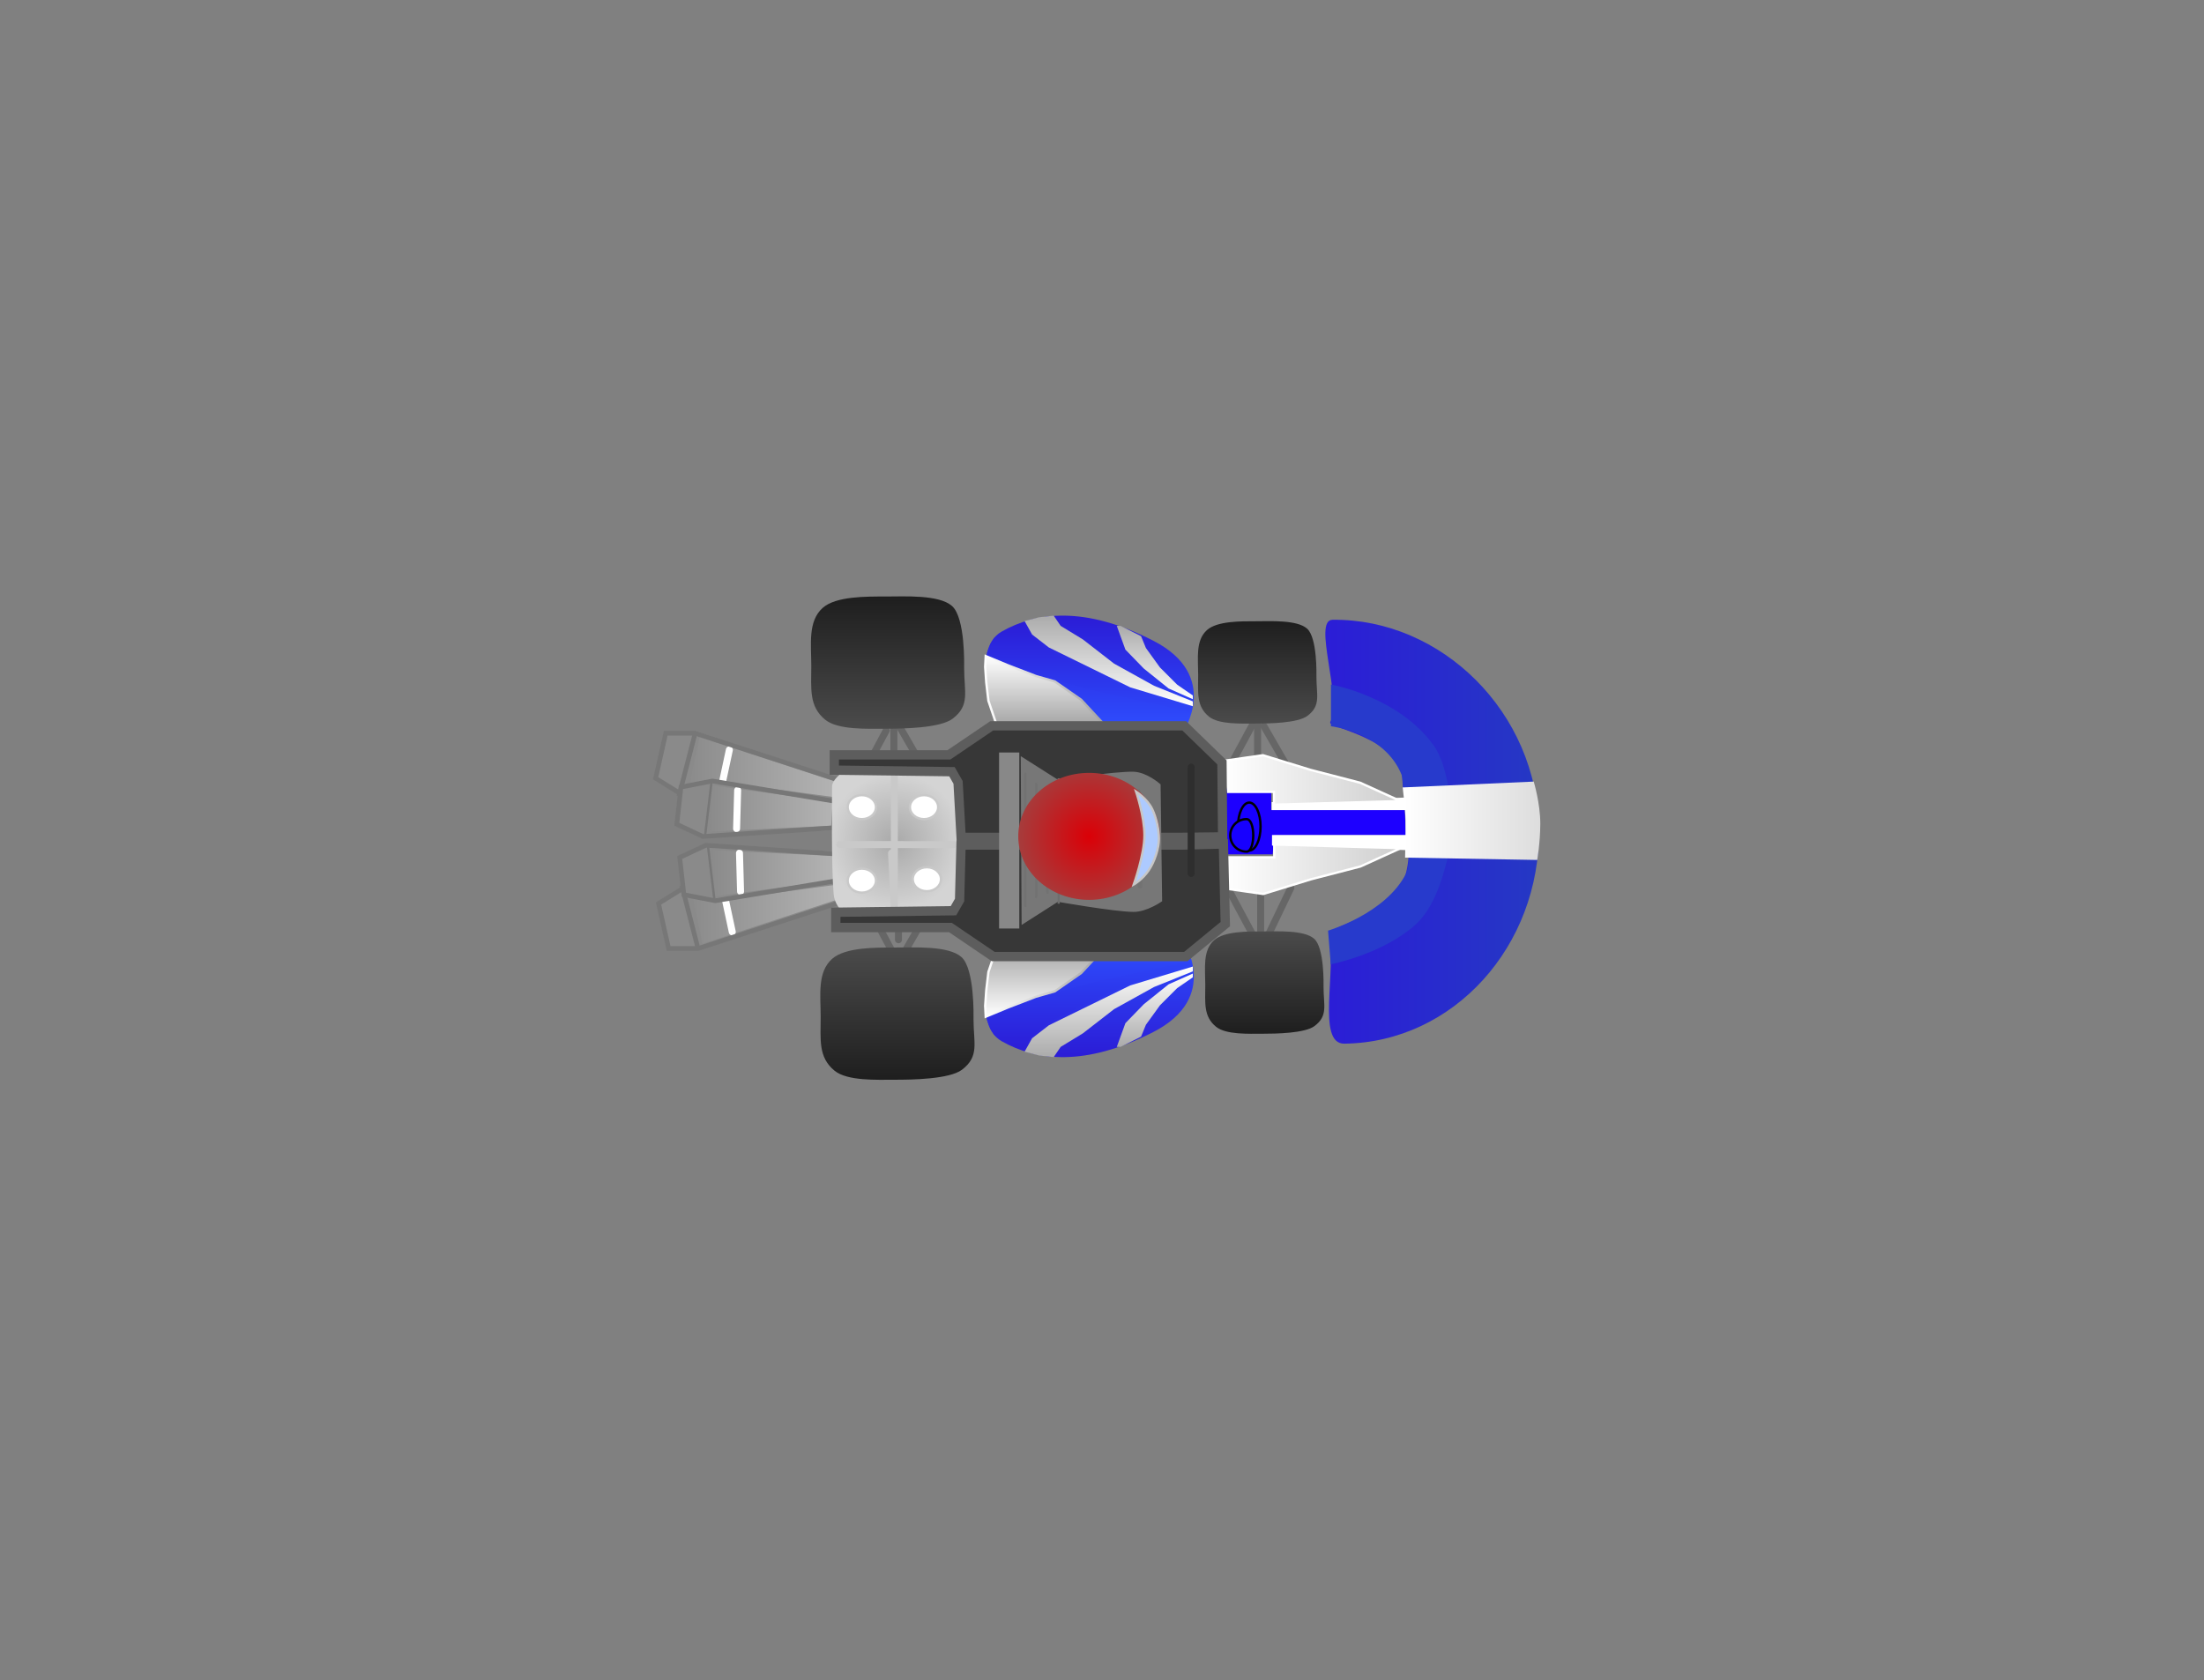 <svg version="1.1" xmlns="http://www.w3.org/2000/svg" xmlns:xlink="http://www.w3.org/1999/xlink" width="472.878" height="360.539" viewBox="0,0,472.878,360.539"><rect x="0" y="0" width="472.878" height="360.539" fill="#808080" stroke="none"/><defs><linearGradient x1="151.491" y1="167.107" x2="184.91" y2="167.107" gradientUnits="userSpaceOnUse" id="color-1"><stop offset="0" stop-color="#8a8a8a"/><stop offset="1" stop-color="#b5b5b5"/></linearGradient><linearGradient x1="156.224" y1="174.567" x2="183.98" y2="174.567" gradientUnits="userSpaceOnUse" id="color-2"><stop offset="0" stop-color="#8a8a8a"/><stop offset="1" stop-color="#b5b5b5"/></linearGradient><linearGradient x1="152.113" y1="195.796" x2="185.532" y2="195.796" gradientUnits="userSpaceOnUse" id="color-3"><stop offset="0" stop-color="#8a8a8a"/><stop offset="1" stop-color="#b5b5b5"/></linearGradient><linearGradient x1="156.846" y1="188.522" x2="184.602" y2="188.522" gradientUnits="userSpaceOnUse" id="color-4"><stop offset="0" stop-color="#8a8a8a"/><stop offset="1" stop-color="#b5b5b5"/></linearGradient><linearGradient x1="238.195" y1="158.246" x2="238.195" y2="133.21" gradientUnits="userSpaceOnUse" id="color-5"><stop offset="0" stop-color="#2e4fff"/><stop offset="1" stop-color="#2b1cd6"/></linearGradient><linearGradient x1="238.019" y1="153.924" x2="238.019" y2="134.715" gradientUnits="userSpaceOnUse" id="color-6"><stop offset="0" stop-color="#2d45f7"/><stop offset="1" stop-color="#2b1dd7"/></linearGradient><linearGradient x1="242.301" y1="152.651" x2="242.301" y2="133.21" gradientUnits="userSpaceOnUse" id="color-7"><stop offset="0" stop-color="#ffffff"/><stop offset="1" stop-color="#ababab"/></linearGradient><linearGradient x1="252.195" y1="151.147" x2="252.195" y2="135.409" gradientUnits="userSpaceOnUse" id="color-8"><stop offset="0" stop-color="#ffffff"/><stop offset="1" stop-color="#ababab"/></linearGradient><linearGradient x1="229.051" y1="157.627" x2="229.051" y2="141.889" gradientUnits="userSpaceOnUse" id="color-9"><stop offset="0" stop-color="#a0a0a0"/><stop offset="1" stop-color="#ffffff"/></linearGradient><linearGradient x1="215.801" y1="149.758" x2="242.301" y2="149.758" gradientUnits="userSpaceOnUse" id="color-10"><stop offset="0" stop-color="#ffffff"/><stop offset="1" stop-color="#a0a0a0"/></linearGradient><linearGradient x1="288.787" y1="179.58" x2="334.621" y2="179.58" gradientUnits="userSpaceOnUse" id="color-11"><stop offset="0" stop-color="#2b1dd7"/><stop offset="1" stop-color="#2538c4"/></linearGradient><radialGradient cx="196.509" cy="181.737" r="14.558" gradientUnits="userSpaceOnUse" id="color-12"><stop offset="0" stop-color="#a9a9a9"/><stop offset="1" stop-color="#d4d4d4"/></radialGradient><linearGradient x1="238.195" y1="202.917" x2="238.195" y2="227.953" gradientUnits="userSpaceOnUse" id="color-13"><stop offset="0" stop-color="#2e4fff"/><stop offset="1" stop-color="#2b1cd6"/></linearGradient><linearGradient x1="238.019" y1="207.238" x2="238.019" y2="226.448" gradientUnits="userSpaceOnUse" id="color-14"><stop offset="0" stop-color="#2d45f7"/><stop offset="1" stop-color="#2b1dd7"/></linearGradient><linearGradient x1="242.301" y1="208.511" x2="242.301" y2="227.953" gradientUnits="userSpaceOnUse" id="color-15"><stop offset="0" stop-color="#ffffff"/><stop offset="1" stop-color="#ababab"/></linearGradient><linearGradient x1="252.195" y1="210.016" x2="252.195" y2="225.754" gradientUnits="userSpaceOnUse" id="color-16"><stop offset="0" stop-color="#ffffff"/><stop offset="1" stop-color="#ababab"/></linearGradient><linearGradient x1="229.051" y1="203.535" x2="229.051" y2="219.273" gradientUnits="userSpaceOnUse" id="color-17"><stop offset="0" stop-color="#a0a0a0"/><stop offset="1" stop-color="#ffffff"/></linearGradient><linearGradient x1="215.801" y1="211.404" x2="242.301" y2="211.404" gradientUnits="userSpaceOnUse" id="color-18"><stop offset="0" stop-color="#ffffff"/><stop offset="1" stop-color="#a0a0a0"/></linearGradient><linearGradient x1="267.138" y1="168.478" x2="304.91" y2="168.478" gradientUnits="userSpaceOnUse" id="color-19"><stop offset="0" stop-color="#ffffff"/><stop offset="1" stop-color="#cecece"/></linearGradient><linearGradient x1="267.204" y1="187.626" x2="304.976" y2="187.626" gradientUnits="userSpaceOnUse" id="color-20"><stop offset="0" stop-color="#ffffff"/><stop offset="1" stop-color="#cecece"/></linearGradient><linearGradient x1="194.96" y1="129.075" x2="194.96" y2="157.493" gradientUnits="userSpaceOnUse" id="color-21"><stop offset="0" stop-color="#1e1e1e"/><stop offset="1" stop-color="#4b4b4b"/></linearGradient><linearGradient x1="196.971" y1="204.4" x2="196.971" y2="232.818" gradientUnits="userSpaceOnUse" id="color-22"><stop offset="0" stop-color="#4b4b4b"/><stop offset="1" stop-color="#1e1e1e"/></linearGradient><linearGradient x1="275.763" y1="200.953" x2="275.763" y2="222.942" gradientUnits="userSpaceOnUse" id="color-23"><stop offset="0" stop-color="#4b4b4b"/><stop offset="1" stop-color="#1e1e1e"/></linearGradient><linearGradient x1="274.237" y1="134.393" x2="274.237" y2="156.382" gradientUnits="userSpaceOnUse" id="color-24"><stop offset="0" stop-color="#1e1e1e"/><stop offset="1" stop-color="#4b4b4b"/></linearGradient><radialGradient cx="238.095" cy="180.576" r="15.198" gradientUnits="userSpaceOnUse" id="color-25"><stop offset="0" stop-color="#db0007"/><stop offset="1" stop-color="#a63c3c"/></radialGradient><linearGradient x1="305.688" y1="177.332" x2="334.904" y2="177.332" gradientUnits="userSpaceOnUse" id="color-26"><stop offset="0" stop-color="#ffffff"/><stop offset="1" stop-color="#dddddd"/></linearGradient></defs><g transform="translate(-4.426,-1.096)"><g data-paper-data="{&quot;isPaintingLayer&quot;:true}" fill-rule="nonzero" stroke-linejoin="miter" stroke-miterlimit="10" stroke-dasharray="" stroke-dashoffset="0" style="mix-blend-mode: normal"><path d="M184.91,168.708l-1.448,6.87l-31.971,-4.347l2.655,-12.596z" fill="url(#color-1)" stroke="#8a8a8a" stroke-width="1" stroke-linecap="round"/><path d="M153.448,158.656l-2.8,12.789l-5.312,-3.486l1.912,-9.141z" fill="#8a8a8a" stroke="#8a8a8a" stroke-width="1" stroke-linecap="round"/><path d="M158.902,171.415l2.015,-9.406" fill="none" stroke="#ffffff" stroke-width="1.5" stroke-linecap="round"/><path d="M149.746,170.991l-4.65,-2.886l2.163,-9.658l6.34,0.004l31.329,10.196l-0.826,4.046l-1.036,3.585l-32.844,-4.817l3.173,-12.338" fill="none" stroke="#777777" stroke-width="1" stroke-linecap="round"/><path d="M183.98,172.733l-0.147,6.013l-27.61,1.333l0.269,-11.025z" fill="url(#color-2)" stroke="#8a8a8a" stroke-width="1" stroke-linecap="round"/><path d="M155.878,169.024l-0.361,11.21l-5.019,-2.107l0.183,-7.999z" fill="#8a8a8a" stroke="#8a8a8a" stroke-width="1" stroke-linecap="round"/><path d="M162.694,170.682l-0.228,8.238" fill="none" stroke="#ffffff" stroke-width="1.5" stroke-linecap="round"/><path d="M149.641,177.981l0.893,-7.985l6.724,-1.3l26.321,4.354l-0.348,5.687l-27.997,1.864z" fill="none" stroke="#777777" stroke-width="1" stroke-linecap="round"/><path d="M155.686,180.574l1.373,-11.414" fill="none" stroke="#777777" stroke-width="0.5" stroke-linecap="round"/><path d="M154.767,204.267l-2.655,-12.595l31.971,-4.347l1.448,6.87z" fill="url(#color-3)" stroke="#8a8a8a" stroke-width="1" stroke-linecap="round"/><path d="M147.87,204.271l-1.912,-9.141l5.312,-3.486l2.8,12.788z" fill="#8a8a8a" stroke="#8a8a8a" stroke-width="1" stroke-linecap="round"/><path d="M159.524,191.674l2.015,9.406" fill="none" stroke="#ffffff" stroke-width="1.5" stroke-linecap="round"/><path d="M154.015,203.966l-3.173,-12.338l32.844,-4.817l1.036,3.585l0.826,4.046l-31.329,10.196l-6.34,0.004l-2.163,-9.658l4.65,-2.886" fill="none" stroke="#777777" stroke-width="1" stroke-linecap="round"/><path d="M157.114,194.034l-0.269,-11.025l27.61,1.333l0.147,6.013z" fill="url(#color-4)" stroke="#8a8a8a" stroke-width="1" stroke-linecap="round"/><path d="M151.303,192.96l-0.183,-7.999l5.019,-2.106l0.361,11.21z" fill="#8a8a8a" stroke="#8a8a8a" stroke-width="1" stroke-linecap="round"/><path d="M163.316,192.407l-0.228,-8.238" fill="none" stroke="#ffffff" stroke-width="1.5" stroke-linecap="round"/><path d="M155.856,182.489l27.997,1.864l0.348,5.687l-26.321,4.354l-6.724,-1.3l-0.893,-7.985z" fill="none" stroke="#777777" stroke-width="1" stroke-linecap="round"/><path d="M156.308,182.515l1.372,11.414" fill="none" stroke="#777777" stroke-width="0.5" stroke-linecap="round"/><g data-paper-data="{&quot;index&quot;:null}"><path d="M218.387,157.262c0,0 -6.374,-16.511 0.984,-20.656c7.358,-4.145 17.749,-5.559 32.46,1.967c14.711,7.527 6.394,19.673 6.394,19.673z" fill="url(#color-5)" stroke="none" stroke-width="0" stroke-linecap="butt"/><path d="M259.891,153.114l-0.232,0.81l-5.207,-1.273l-14.349,-3.124l-10.415,-2.777l-8.679,-3.24l-4.86,-2.199l0.81,-2.083l0.81,-1.273l1.389,-1.041l1.273,-0.694l1.62,-0.81l1.852,-0.694l1.504,2.662l3.124,2.662l0.926,0.694l7.522,3.703l10.068,4.745z" fill="url(#color-6)" stroke="#3500ff" stroke-width="0" stroke-linecap="round"/><path d="M224.248,134.367l3.125,-0.81l3.124,-0.347l1.504,2.199l4.745,2.893l6.712,5.207l8.564,4.745l8.332,3.356v1.041l-13.424,-4.05l-17.474,-8.564l-3.587,-2.777z" fill="url(#color-7)" stroke="#ffffff" stroke-width="0" stroke-linecap="round"/><path d="M244.847,135.409l4.397,2.199l1.041,2.546l3.009,4.166l3.703,3.703l3.356,2.314v0.81l-5.208,-2.314l-5.323,-4.282l-3.935,-4.05l-1.851,-5.092z" fill="url(#color-8)" stroke="#ffffff" stroke-width="0" stroke-linecap="round"/><path d="M242.301,157.627l-14.118,-0.231l-9.72,-0.116l-1.967,-5.786l-0.463,-3.935l-0.232,-3.356l0.116,-2.314l4.745,1.967l6.017,2.314l4.05,1.157l5.67,3.935z" fill="url(#color-9)" stroke="url(#color-10)" stroke-width="0.5" stroke-linecap="round"/></g><g data-paper-data="{&quot;index&quot;:null}" fill="none" stroke="#666666" stroke-width="1.5" stroke-linecap="round"><path d="M268.347,192.598l4.918,9.181"/><path d="M281.371,191.661l-5.155,10.773"/><path d="M274.904,201.586v-8.823"/></g><g data-paper-data="{&quot;index&quot;:null}" fill="none" stroke="#666666" stroke-width="1.5" stroke-linecap="round"><path d="M190.64,195.549l4.918,9.181"/><path d="M203.427,196.86l-4.918,8.525"/><path d="M197.197,202.762v-4.918"/></g><g fill="none" stroke="#666666" stroke-width="1.5" stroke-linecap="round"><path d="M189.656,167.023l4.918,-9.181"/><path d="M202.444,165.712l-4.918,-8.525"/><path d="M196.214,164.728v-8.705"/></g><g fill="none" stroke="#666666" stroke-width="1.5" stroke-linecap="round"><path d="M267.691,166.696l5.628,-10.364"/><path d="M280.479,165.384l-4.918,-8.525"/><path d="M274.249,164.4v-8.823"/></g><path d="M334.618,179.08c0.292,25.123 -18.406,45.71 -41.764,45.982c-6.059,0.07 -1.525,-16.07 -3.369,-23.281c-0.515,-2.013 12.332,-3.684 15.715,-10.827c3.384,-7.143 0.133,-18.896 0.12,-22.601c-0.029,-8.574 -16.07,-11.141 -15.492,-12.251c2.666,-5.127 -3.839,-21.952 0.492,-22.002c23.358,-0.272 44.006,19.857 44.298,44.981z" fill="url(#color-11)" stroke="none" stroke-width="0" stroke-linecap="butt"/><path d="M184.768,196.295c0,0 -1.321,-1.313 -1.485,-3.361c-0.507,-6.355 -0.335,-19.787 -0.335,-23.025c0,-1.377 1.82,-2.73 1.82,-2.73h23.503c0,0 1.516,1.959 1.516,3.336c0,3.393 0.564,17.606 0.168,23.353c-0.103,1.503 -1.685,2.427 -1.685,2.427z" fill="url(#color-12)" stroke="none" stroke-width="NaN" stroke-linecap="butt"/><path d="M192.373,174.307c0,1.424 -1.358,2.578 -3.033,2.578c-1.675,0 -3.033,-1.154 -3.033,-2.578c0,-1.424 1.358,-2.578 3.033,-2.578c1.675,0 3.033,1.154 3.033,2.578z" fill="#ffffff" stroke="#c9c9c9" stroke-width="0.5" stroke-linecap="butt"/><path d="M205.717,174.307c0,1.424 -1.358,2.578 -3.033,2.578c-1.675,0 -3.033,-1.154 -3.033,-2.578c0,-1.424 1.358,-2.578 3.033,-2.578c1.675,0 3.033,1.154 3.033,2.578z" fill="#ffffff" stroke="#c9c9c9" stroke-width="0.5" stroke-linecap="butt"/><path d="M192.373,190.077c0,1.424 -1.358,2.578 -3.033,2.578c-1.675,0 -3.033,-1.154 -3.033,-2.578c0,-1.424 1.358,-2.578 3.033,-2.578c1.675,0 3.033,1.154 3.033,2.578z" fill="#ffffff" stroke="#c9c9c9" stroke-width="0.5" stroke-linecap="butt"/><path d="M206.324,189.774c0,1.424 -1.358,2.578 -3.033,2.578c-1.675,0 -3.033,-1.154 -3.033,-2.578c0,-1.424 1.358,-2.578 3.033,-2.578c1.675,0 3.033,1.154 3.033,2.578z" fill="#ffffff" stroke="#c9c9c9" stroke-width="0.5" stroke-linecap="butt"/><path d="M196.315,181.131l-0.303,-13.648l0.607,14.861" fill="none" stroke="#d2d2d2" stroke-width="0.5" stroke-linecap="round"/><path d="M196.315,167.483v28.812l-0.607,-12.131" fill="none" stroke="#c9c9c9" stroke-width="1.5" stroke-linecap="round"/><path d="M184.615,182.335l24.438,0.009" fill="none" stroke="#c9c9c9" stroke-width="1.5" stroke-linecap="round"/><path d="M277.317,175.184h28.263l0.246,4.915h-28.264z" fill="#1d00ff" stroke="#1d00ff" stroke-width="0.5" stroke-linecap="round"/><path d="M277.563,180.999l-0.318,3.18h-10.496l0.318,-13.676l9.86,0.318v3.817z" fill="#1d00ff" stroke="#1d00ff" stroke-width="0.5" stroke-linecap="round"/><path d="M277.341,180.289h29.468l-0.246,3.251l-29.223,-0.983z" fill="#ffffff" stroke="#ffffff" stroke-width="0" stroke-linecap="round"/><path d="M277.266,173.223l28.811,-0.983l0.246,2.703h-29.057z" data-paper-data="{&quot;index&quot;:null}" fill="#ffffff" stroke="#ffffff" stroke-width="0" stroke-linecap="round"/><g><path d="M258.224,202.917c0,0 8.317,12.146 -6.394,19.673c-14.711,7.527 -25.102,6.113 -32.46,1.967c-7.358,-4.145 -0.984,-20.656 -0.984,-20.656z" fill="url(#color-13)" stroke="none" stroke-width="0" stroke-linecap="butt"/><path d="M247.046,211.983l-10.068,4.745l-7.522,3.703l-0.926,0.694l-3.124,2.662l-1.504,2.662l-1.852,-0.694l-1.62,-0.81l-1.273,-0.694l-1.389,-1.041l-0.81,-1.273l-0.81,-2.083l4.86,-2.199l8.679,-3.24l10.415,-2.777l14.349,-3.124l5.207,-1.273l0.232,0.81z" fill="url(#color-14)" stroke="#3500ff" stroke-width="0" stroke-linecap="round"/><path d="M225.869,223.902l3.587,-2.777l17.474,-8.564l13.424,-4.05v1.041l-8.332,3.356l-8.564,4.745l-6.712,5.207l-4.745,2.893l-1.504,2.199l-3.124,-0.347l-3.125,-0.81z" fill="url(#color-15)" stroke="#ffffff" stroke-width="0" stroke-linecap="round"/><path d="M244.037,225.754l1.851,-5.092l3.935,-4.05l5.323,-4.282l5.208,-2.314v0.81l-3.356,2.314l-3.703,3.703l-3.009,4.166l-1.041,2.546l-4.397,2.199z" fill="url(#color-16)" stroke="#ffffff" stroke-width="0" stroke-linecap="round"/><path d="M236.399,209.9l-5.67,3.935l-4.05,1.157l-6.017,2.314l-4.745,1.967l-0.116,-2.314l0.232,-3.356l0.463,-3.935l1.967,-5.786l9.72,-0.116l14.118,-0.231z" fill="url(#color-17)" stroke="url(#color-18)" stroke-width="0.5" stroke-linecap="round"/></g><path d="M304.91,173.003l-27.148,0.787v-2.754h-9.836l-0.787,-6.689l8.263,-1.18l10.23,3.148l10.623,2.754z" fill="url(#color-19)" stroke="#ffffff" stroke-width="0.5" stroke-linecap="round"/><path d="M296.319,187.036l-10.623,2.754l-10.23,3.148l-8.263,-1.18l0.787,-6.689h9.836v-2.754l27.148,0.787z" data-paper-data="{&quot;index&quot;:null}" fill="url(#color-20)" stroke="#ffffff" stroke-width="0.5" stroke-linecap="round"/><path d="M257.527,180.794h-46.886l-0.656,-11.804l-1.311,-2.295l-25.247,-0.328v-3.279c0,0 8.476,0 12.628,0c4.042,0 11.963,0 11.963,0l9.181,-6.23h41.313l8.088,7.849l0.151,15.985z" fill="#373737" stroke="#5d5d5d" stroke-width="2" stroke-linecap="round"/><path d="M267.319,199.41l-8.481,6.959h-41.313l-9.181,-6.23h-24.591v-3.279l25.247,-0.328l1.311,-2.295l0.309,-11.804h47.233l9.059,-0.225z" data-paper-data="{&quot;index&quot;:null}" fill="#373737" stroke="#5d5d5d" stroke-width="2" stroke-linecap="round"/><path d="M253.265,194.237c0,0 -3.034,2.068 -5.626,2.051c-4.054,-0.027 -16.342,-2.195 -16.342,-2.195l-7.184,4.585l-0.176,-34.403l7.418,4.711c0,0 12.309,-1.898 16.294,-1.776c2.568,0.079 5.289,2.437 5.289,2.437z" fill="#777777" stroke="#777777" stroke-width="1" stroke-linecap="round"/><path d="M229.156,192.671v-21.782" fill="none" stroke="#727272" stroke-width="0.5" stroke-linecap="round"/><path d="M238.182,189.975l-0.149,-17.378" fill="none" stroke="#727272" stroke-width="1" stroke-linecap="round"/><path d="M243.221,170.066l0.207,21.548" fill="none" stroke="#727272" stroke-width="1" stroke-linecap="round"/><path d="M248.674,170.958l0.328,20.328" fill="none" stroke="#727272" stroke-width="1" stroke-linecap="round"/><path d="M211.289,144.525c0,5.075 1.308,7.934 -2.478,10.806c-2.687,2.038 -10.736,2.148 -14.388,2.148c-3.852,0 -10.195,0.305 -12.95,-1.939c-3.536,-2.881 -2.979,-6.688 -2.979,-11.566c0,-4.633 -0.778,-9.563 2.457,-12.438c2.823,-2.509 9.372,-2.43 13.472,-2.43c4.063,0 11.44,-0.443 14.254,2.027c2.892,2.538 2.612,12.842 2.612,13.393z" fill="url(#color-21)" stroke="none" stroke-width="0" stroke-linecap="butt"/><g fill="#1700ff" stroke="#000000" stroke-width="0.5" stroke-linecap="butt"><path d="M272.461,173.325c1.339,0 2.425,2.304 2.425,5.146c0,2.842 -1.086,5.146 -2.425,5.146c-1.339,0 -2.425,-2.304 -2.425,-5.146c0,-2.842 1.086,-5.146 2.425,-5.146z"/><path d="M271.87,183.853c-1.927,0 -3.49,-1.562 -3.49,-3.49c0,-1.927 1.562,-3.49 3.49,-3.49c1.927,0 1.927,6.979 0,6.979z"/></g><path d="M213.3,219.85c0,5.075 1.308,7.934 -2.478,10.806c-2.687,2.038 -10.736,2.148 -14.388,2.148c-3.852,0 -10.195,0.305 -12.95,-1.939c-3.536,-2.881 -2.979,-6.688 -2.979,-11.566c0,-4.633 -0.778,-9.563 2.457,-12.438c2.823,-2.509 9.372,-2.43 13.472,-2.43c4.063,0 11.44,-0.443 14.254,2.027c2.892,2.538 2.612,12.842 2.612,13.393z" fill="url(#color-22)" stroke="none" stroke-width="0" stroke-linecap="butt"/><path d="M288.398,212.908c0,3.927 1.012,6.139 -1.917,8.361c-2.079,1.577 -8.308,1.662 -11.133,1.662c-2.98,0 -7.889,0.236 -10.02,-1.5c-2.736,-2.23 -2.305,-5.175 -2.305,-8.949c0,-3.585 -0.602,-7.4 1.901,-9.625c2.184,-1.942 7.252,-1.88 10.424,-1.88c3.144,0 8.852,-0.343 11.029,1.568c2.237,1.964 2.021,9.937 2.021,10.363z" fill="url(#color-23)" stroke="none" stroke-width="0" stroke-linecap="butt"/><path d="M286.872,146.348c0,3.927 1.012,6.139 -1.917,8.361c-2.079,1.577 -8.308,1.662 -11.133,1.662c-2.98,0 -7.889,0.236 -10.02,-1.5c-2.736,-2.23 -2.305,-5.175 -2.305,-8.949c0,-3.585 -0.602,-7.4 1.901,-9.625c2.184,-1.942 7.252,-1.88 10.424,-1.88c3.144,0 8.852,-0.343 11.029,1.568c2.237,1.964 2.021,9.937 2.021,10.363z" fill="url(#color-24)" stroke="none" stroke-width="0" stroke-linecap="butt"/><path d="M218.785,200.353v-37.771h4.336v37.771z" fill="#888888" stroke="#666666" stroke-width="0" stroke-linecap="butt"/><path d="M231.343,195.025v-26.911h0.449v26.911z" fill="#6e6e6e" stroke="none" stroke-width="0" stroke-linecap="butt"/><path d="M226.748,169.29v24.292" fill="none" stroke="#727272" stroke-width="0.5" stroke-linecap="round"/><path d="M224.404,195.515v-28.383" fill="none" stroke="#727272" stroke-width="0.5" stroke-linecap="round"/><path d="M259.991,188.544v-22.82" fill="none" stroke="#2e2e2e" stroke-width="1.5" stroke-linecap="round"/><path d="M253.293,180.576c0,7.525 -6.804,13.626 -15.198,13.626c-8.393,0 -15.198,-6.1 -15.198,-13.626c0,-7.525 6.804,-13.626 15.198,-13.626c8.393,0 15.198,6.1 15.198,13.626z" fill="url(#color-25)" stroke="#5d5d5d" stroke-width="0" stroke-linecap="butt"/><path d="M253.071,181.121c0,1.999 -0.908,4.868 -2.219,6.776c-1.379,2.007 -3.166,3.003 -3.166,3.003c0,0 2.29,-6.42 2.29,-10.522c0,-4.102 -1.795,-9.408 -1.795,-9.408c0,0 2.358,1.501 3.451,3.755c0.94,1.939 1.439,4.499 1.439,6.396z" fill="#adcaff" stroke="#c7c7c7" stroke-width="0.5" stroke-linecap="butt"/><path d="M289.994,156.95v-8.96c0,0 14.486,2.552 22.029,13.074c4.319,6.025 4.362,20.77 3.175,23.67c-0.512,1.253 -2.081,10.294 -7.059,14.778c-7.087,6.384 -18.19,8.52 -18.19,8.52l-0.582,-7.221c0,0 12.326,-3.63 16.702,-12.197c0.973,-1.905 1.407,-10.425 -0.38,-16.948c-0.157,-0.572 -0.334,-3.774 -0.534,-4.273c-3.669,-9.159 -15.162,-10.443 -15.162,-10.443z" fill="#273acc" stroke="none" stroke-width="0" stroke-linecap="butt"/><path d="M333.494,168.822c0,0 1.424,4.693 1.41,9.071c-0.013,4.008 -0.656,7.746 -0.656,7.746l-28.353,-0.502c0,0 0.137,-5.261 0.092,-8.012c-0.041,-2.474 -0.612,-7.048 -0.612,-7.048z" fill="url(#color-26)" stroke="#ffffff" stroke-width="0" stroke-linecap="round"/><path d="M4.426,361.635v-360.539h472.878v360.539z" fill="none" stroke="none" stroke-width="0" stroke-linecap="butt"/></g></g></svg>